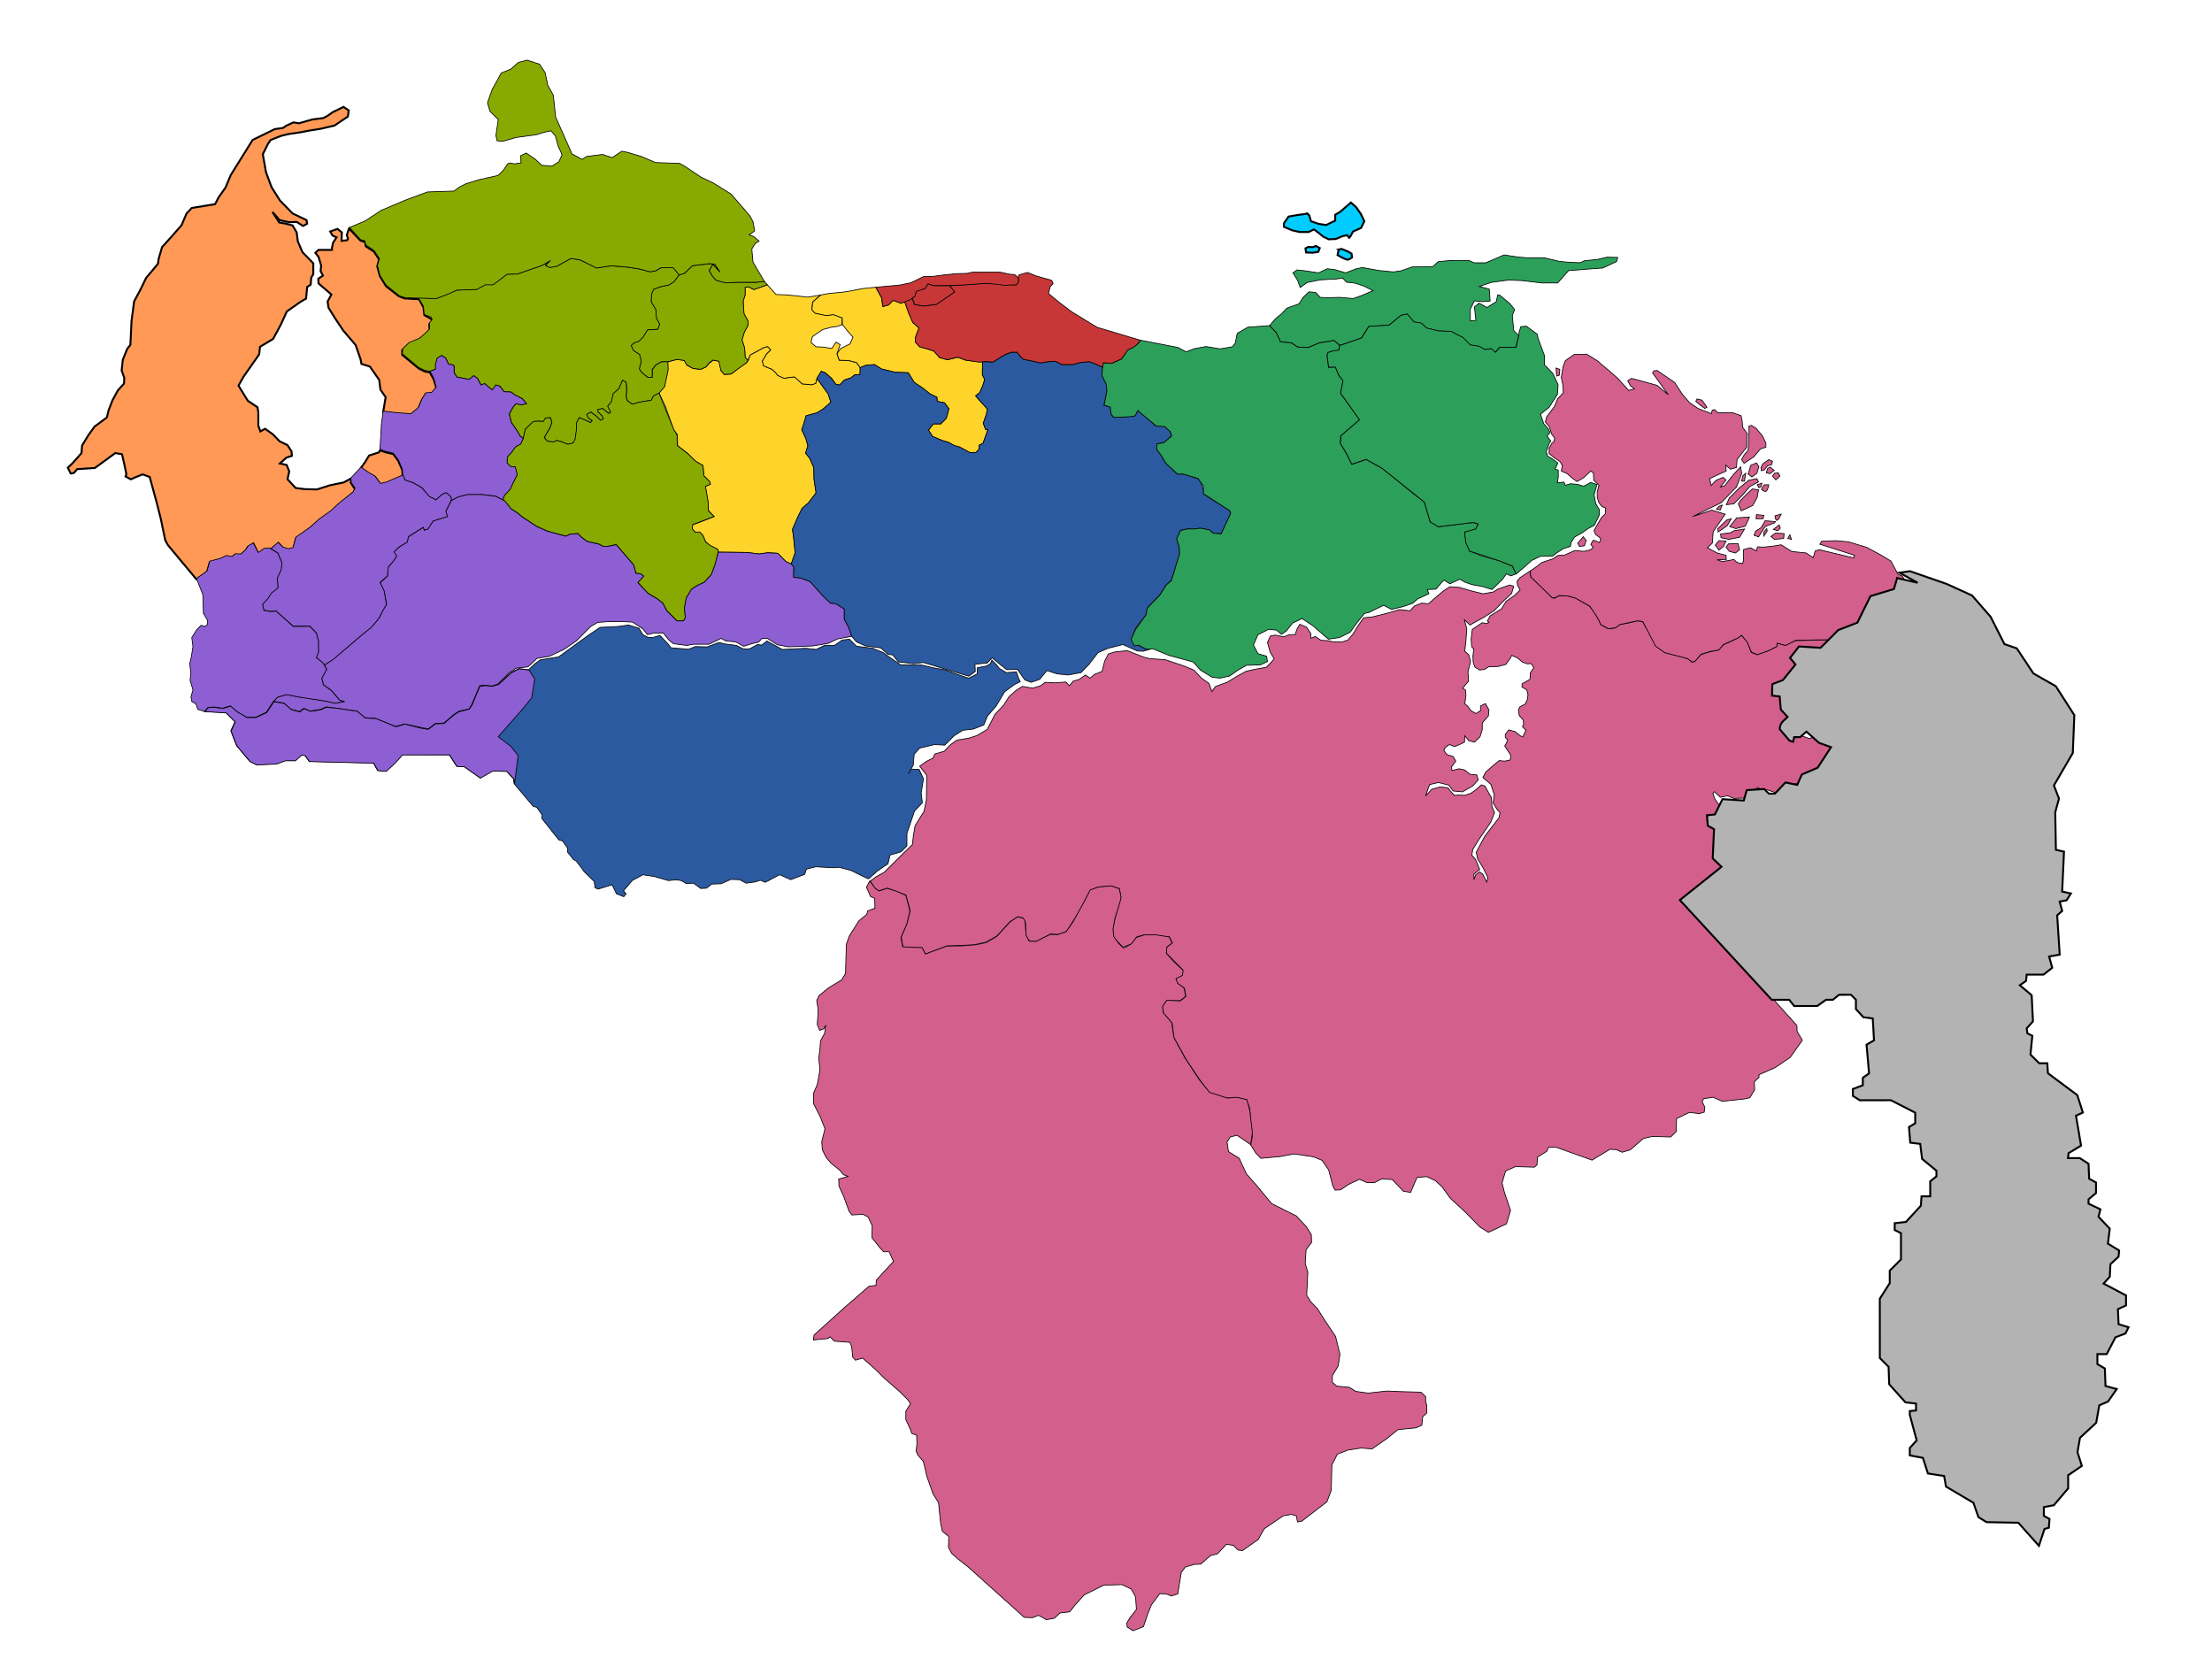 <svg width="800" height="600" xmlns="http://www.w3.org/2000/svg" xmlns:xlink="http://www.w3.org/1999/xlink">
 <defs>
  <pattern patternTransform="matrix(0.323, 0, 0, 0.395, 2160.9, 1022.24)" id="pattern14252" xlink:href="#pattern13278"/>
  <pattern id="pattern10356" patternTransform="translate(1904.45, 522.23)" height="56.154" width="64.64" patternUnits="userSpaceOnUse">
   <path fill=" none" d="m0.5,55.654l63.64,-55.154l0,0" id="path10354"/>
  </pattern>
  <pattern id="pattern13278" patternTransform="translate(2160.9, 886.471)" height="224.284" width="280.052" patternUnits="userSpaceOnUse">
   <rect id="rect11332" width="347.5" height="9.503" x="-133.364" y="170.04" transform="matrix(0.785,-0.62,0.62,0.785,0,0) "/>
  </pattern>
  <pattern id="pattern21993" patternTransform="translate(1989.42, 611.434)" height="69.402" width="90.02" patternUnits="userSpaceOnUse">
   <rect id="rect21022" width="105" height="7.5" x="-36.864" y="50.89" transform="matrix(0.805,-0.593,0.593,0.805,0,0) "/>
  </pattern>
 </defs>
 <g>
  <title>background</title>
  <rect fill="none" id="canvas_background" height="602" width="802" y="-1" x="-1"/>
 </g>
 <g>
  <title>Layer 1</title>
  <rect fill="#2c5aa0" fill-rule="nonzero" stroke="#000000" stroke-width="0.7" stroke-miterlimit="4" stroke-dashoffset="0" y="-1248.555" x="-1014.808" height="302.642" width="251.73" id="rect3906"/>
  <g stroke="null" transform="rotate(-0.038 397.159,305.867) " id="svg_1">
   <g stroke="#000000" transform="matrix(0.383,0,0,0.384,292.544,437.198) " fill="#ffd42a" stroke-width="0.7" stroke-miterlimit="4" id="g2232">
    <path stroke="#000000" fill="#ffd42a" fill-rule="evenodd" stroke-width="0.7" stroke-miterlimit="4" id="path2309" d="m-85.103,-619.029l-0.885,-2.398l-7.429,-3.577l-3.852,-3.577l-2.751,-6.053l-3.026,-3.026l-3.852,0.275l-3.026,-3.302l0.275,-3.852l6.328,-2.201l14.032,-5.503l-5.228,-5.503l-0.55,-8.529l-1.926,-10.73l-0.55,-3.577l4.677,-2.201l-0.825,-2.751l-5.228,-5.228l-0.825,-9.63l-6.878,-3.852l-7.153,-7.153l-9.905,-7.704l-0.275,-10.455l-3.577,-4.677l-2.751,-7.979l-4.952,-13.757l-6.053,-12.931l5.052,-5.808l3.375,-15.5l-0.154,-7.762l8.785,-2.295l6.878,0.825l2.476,4.677l5.778,3.026l7.153,0.825l4.952,-2.201l3.302,-3.577l3.577,-2.751l5.778,0.825l1.651,9.079l3.302,3.577l6.328,-0.55l8.529,-6.603l5.778,-3.852l1.725,-2.155l1.873,-5.304l6.603,-3.577l6.053,-3.302l3.852,-1.101l3.026,3.302l-3.852,3.577l-4.127,6.878l1.101,4.402l7.979,3.302l3.577,3.302l1.926,2.476l6.053,2.751l4.402,-0.825l5.228,-0.55l7.429,6.603l9.079,0.825l3.577,-1.376l1.336,-4.268l10.51,14.504l2.476,7.704l-7.704,6.603l-5.503,3.302l-10.18,2.751l-2.201,7.429l-1.926,5.778l3.852,8.254l1.926,6.878l-2.201,6.878l3.852,4.677l3.852,8.804l0.275,11.005l1.926,12.931l-7.429,9.63l-5.778,4.952l-4.127,8.254l-4.952,11.556l1.101,8.254l1.376,13.757l-3.752,10.63l-5.031,-2.331l-7.594,-7.812l-9.219,-0.594l-8.875,1.25l-10.75,-1.5l-27.125,-0.25"/>
    <path stroke="#000000" fill="#ffd42a" fill-rule="evenodd" stroke-width="0.7" stroke-miterlimit="4" id="path8218" d="m-38.879,-870.542l-12.717,4.523l-4.952,-2.476l-3.302,0.275l0,7.153l-1.926,6.053l0.825,11.831l3.852,6.878l-0.275,4.402l-3.302,6.053l-2.201,7.153l2.476,7.704l0.55,9.079l2.751,2.476l1.926,-4.952l6.603,-3.577l6.053,-3.302l3.852,-1.101l3.026,3.302l-3.852,3.577l-4.127,6.878l1.101,4.402l7.979,3.302l3.577,3.302l1.926,2.476l6.053,2.751l4.402,-0.825l5.228,-0.55l7.429,6.603l9.079,0.825l3.577,-1.376l1.113,-4.539l4.248,-6.86l3.577,1.376l6.053,5.228l4.127,5.778l3.577,0.55l4.402,-4.677l6.053,-1.926l3.852,-3.026l4.952,-0.275l0.018,-6.468l-3.459,-4.655l-7.429,-1.926l-8.804,-0.275l-2.171,-6.213l3.003,-8.408l-3.852,-2.476l-4.127,6.053l-7.979,-1.376l-6.878,-0.275l-4.677,-4.127l1.376,-5.503l9.63,-6.603l8.254,-2.201l6.053,-0.825l4.067,-1.676l0.019,-6.432l-8.254,-3.026l-6.878,0.825l-10.455,-2.201l-3.026,-3.302l0.825,-7.153l7.517,-6.531l-5,0.882l-7.429,1.101l-12.106,-1.376l-9.079,-0.825l-8.529,-0.275l-8.193,-9.2l0,0z"/>
    <path stroke="#000000" fill="#ffd42a" fill-rule="evenodd" stroke-width="0.7" stroke-miterlimit="4" id="path14168" d="m63.457,-868.131l-12.429,1.286l-16.233,3.026l-16.508,1.651l-6.832,1.339l-7.475,6.639l-0.825,7.153l3.026,3.302l10.455,2.201l6.878,-0.825l8.254,3.026l0.228,6.35l5.55,6.857l4.402,4.952l-2.751,6.328l-8.804,4.402l-3.519,4.898l2.143,6.108l8.804,0.275l7.429,1.926l3.567,4.87l5.493,-2.324l7.979,-0.55l6.603,4.127l12.381,3.026l12.931,0.55l5.503,9.079l8.254,5.503l6.603,5.228l6.603,3.302l0.275,3.852l6.878,1.376l4.127,5.503l-1.101,4.402l-1.376,4.677l-5.228,5.228l-6.878,0l-4.677,5.778l3.852,6.053l9.079,3.852l5.778,1.651l5.503,3.026l5.503,1.651l9.079,4.952l6.053,0l3.026,-3.302l0,-3.577l3.577,-1.651l4.677,-12.931l-2.201,-0.275l-2.201,-5.778l3.026,-8.529l0.825,-4.952l-7.979,-8.804l-3.026,-3.577l3.852,-3.026l3.026,-6.878l1.651,-5.503l-2.201,-4.402l0.109,-12.317l-3.041,0.049l-12.84,-1.526l-7.393,-2.724l-9.727,2.335l-7.393,-1.945l-5.447,-6.226l-5.836,-1.945l-7.393,-1.945l-4.28,-4.669l0.389,-5.058l3.113,-8.171l-5.836,-5.058l-3.891,-8.949l-3.714,-10.539l-3.679,1.201l-7.393,-2.724l-4.28,4.28l-5.447,1.556l-1.167,-8.171l-5.483,-9.973l0,0z"/>
   </g>
   <path stroke="#000000" fill="#00ccff" fill-rule="evenodd" stroke-width="0.7" stroke-miterlimit="4" d="m473.659,77.95l0.632,2.11l2.74,0.95l2.74,0.422l2.424,-1.161l0.843,-0.422l0,-2.11l1.791,-1.055l3.899,-3.377l1.897,1.688l1.686,2.427l1.265,2.638l-1.159,2.427l-2.845,1.266c0,0 -0.527,0.739 -0.738,1.266c-0.211,0.528 -0.738,1.055 -0.738,1.055l-0.738,-0.95l-1.581,0.317l-2.529,1.055l-2.529,0.106l-2.002,-0.95l-1.791,-1.477l-1.581,-1.161l-1.897,0.95l-3.267,0l-2.74,-0.633l-2.951,-1.266l0,-1.266l1.686,-2.427l3.056,-0.528l3.056,-0.422l0.632,-0.211l0.738,0.739zm1.159,11.501l-1.475,-0.106l-1.054,0.528l0.211,1.477l2.424,0.106l2.002,-0.317l0.527,-1.372l-1.37,-0.739l-1.265,0.422zm9.484,0.844l-0.422,2.005l1.686,0.95c0,0 1.581,0.739 2.002,0.739c0.421,0 1.581,-0.844 1.581,-0.844l-0.211,-1.372l-1.265,-0.739l-2.318,-0.95l-1.054,0.211z" id="path2177"/>
   <path stroke="#000000" fill="#808080" fill-rule="evenodd" stroke-width="1px" id="path2267" d="m538.755,313.464l0.105,1.583l1.054,0.528l0.738,-1.161l-0.527,-1.477l-1.37,0.528l0,0z"/>
   <path stroke="#000000" fill="#808080" fill-rule="evenodd" stroke-width="1px" id="path2277" d="m315.565,176.397l1.475,-2.954l-0.105,-3.271l2.213,2.005l1.791,1.266l0.632,3.588l-1.897,3.799l-2.634,2.005l-1.265,-0.844l-0.948,-2.638l0.738,-2.954z"/>
   <g stroke="#000000" transform="matrix(0.383,0,0,0.384,292.544,437.198) " fill="#2c5aa0" stroke-width="0.7" stroke-miterlimit="4" id="g2221">
    <path stroke="#000000" fill="#2c5aa0" fill-rule="evenodd" stroke-width="0.7" stroke-miterlimit="4" id="path8255" d="m277.884,-792.79l-1.556,-0.389l-5.058,-2.335l-5.837,-2.335l-8.56,0.778l-7.393,1.945l-10.117,0l-6.226,-3.113l-7.004,0.389l-7.393,1.167l-6.226,-1.556l-9.727,-1.945l-2.724,-2.724l-3.113,-3.891l-5.447,0l-6.226,2.335l-11.284,7.004l-9.618,-0.496l-0.271,12.274l2.201,4.402l-1.651,5.503l-3.026,6.878l-3.852,3.026l3.026,3.577l7.979,8.804l-0.825,4.952l-3.026,8.529l2.201,5.778l2.201,0.275l-4.677,12.931l-3.577,1.651l0,3.577l-3.026,3.302l-6.053,0l-9.079,-4.952l-5.503,-1.651l-5.503,-3.026l-5.778,-1.651l-9.079,-3.852l-3.852,-6.053l4.677,-5.778l6.878,0l5.228,-5.228l1.376,-4.677l1.101,-4.402l-4.127,-5.503l-6.878,-1.376l-0.275,-3.852l-6.603,-3.302l-6.603,-5.228l-8.254,-5.503l-5.503,-9.079l-12.931,-0.55l-12.381,-3.026l-6.603,-4.127l-7.979,0.55l-5.591,2.359l-0.187,6.446l-4.952,0.275l-3.852,3.026l-6.053,1.926l-4.402,4.677l-3.577,-0.55l-4.127,-5.778l-6.053,-5.228l-3.577,-1.376l-4.009,6.532l10.612,14.929l2.476,7.704l-7.704,6.603l-5.503,3.302l-10.18,2.751l-2.201,7.429l-1.926,5.778l3.852,8.254l1.926,6.878l-2.201,6.878l3.852,4.677l3.852,8.804l0.275,11.005l1.926,12.931l-7.429,9.63l-5.778,4.952l-4.127,8.254l-4.952,11.556l1.101,8.254l1.376,13.757l-3.708,10.638l2.333,2.843l-0.275,9.63l6.878,0.825l8.804,3.302l12.106,13.481l7.153,6.878l5.228,0.55l7.704,4.952l0,9.63l4.402,7.979l2.486,7.702l4.667,5.505l8.529,3.852l14.582,1.926l6.603,6.053l4.677,0.55l5.228,6.603l14.582,1.651l9.079,-1.101l42.921,12.931l6.053,-4.402l-0.275,-6.878l11.556,-1.101l4.677,-4.952l5.109,4.344l8.647,6.937l6.053,-0.275l3.97,-0.175l7.094,10.091l5.994,2.19l7.979,-2.751l6.878,-8.254l9.354,3.026l10.455,1.101l12.381,-2.201l7.704,-7.979l8.254,-10.73l9.354,-4.127l14.307,-3.577l13.482,6.053l5.503,0.275l6.603,-1.926l0.19,-0.142l-3.535,0.354l-7.778,-3.889l-3.712,0.177l-2.652,-6.541l3.712,-9.546l10.253,-13.081l0.884,-6.01l11.844,-12.551l6.541,-9.723l4.596,-4.243l7.737,-24.579l-0.5,-6.812l-2.25,-7.25l3.438,-8l6.188,-1.438l7.125,0.25l5.062,-0.875l8.875,1.625l3.688,3l7.625,0.5l8.875,-19.062l-1,-2.75l-24.688,-15.438l0.219,-3.156l-2.312,-7.062l-2.812,-4.281l-13.906,-4.375l-5.875,-0.125l-11.125,-10.375l-4.125,-7.375l-4,-5.375l0.25,-5.125l6.75,-1.375l6.75,-6.25l-1.25,-4.25l-5.125,-4.75l-8.375,-0.5l-16.875,-14.5l-2.875,5.25l-20.125,1.25l-2.25,-2.875l-0.75,-6.75l-6,-1.75l2.75,-13.75l-0.375,-6.125l-4.375,-8.125l0.872,-7.959z"/>
    <path stroke="#000000" fill="#2c5aa0" fill-rule="evenodd" stroke-width="0.7" stroke-miterlimit="4" id="path2265" d="m55.98,-311.077l-6.603,-3.026l-9.354,-4.677l-11.28,-3.026l-8.254,0.275l-14.032,-0.825l-8.804,2.201l-1.651,4.952l-13.206,4.952l-10.455,-4.677l-13.481,7.153l-4.677,-1.926l-5.228,1.651l-8.254,1.101l-6.053,-3.302l-8.254,-0.275l-9.354,4.127l-8.804,0.275l-4.952,3.852l-5.503,0.275l-6.603,-4.952l-7.153,0.275c0,0 0,0 -3.577,-2.201c-3.577,-2.201 -12.931,-0.55 -12.931,-0.55l-13.481,-3.852l-10.73,-1.651l-9.905,5.228l-8.529,9.905l2.476,2.751l-2.201,2.751l-6.878,-2.751l-4.127,-8.529l-13.206,4.127l-3.026,-1.376l-0.55,-5.778l-9.63,-9.354l-3.577,-4.952l-3.852,-4.952l-2.751,-1.651l-5.503,-6.878l0,-3.852l-4.677,-6.603l-3.577,-1.101l-15.958,-20.085l0.275,-3.302l-4.952,-7.153l-3.577,-1.101l-17.884,-21.185l-0.55,-4.677l-6.603,-7.153l-13.481,-0.275l-11.556,6.603l-15.132,-10.73l-6.979,-0.309l-7.004,-10.895l-7.004,0l-20.233,0l-17.12,0l-7.004,7.782l-8.56,7.782l-7.782,-0.778l-3.891,-7.004l-60.699,-1.556l-3.891,-5.447l-3.113,-0.778l-6.226,5.447l-9.338,0l-8.56,3.113l-18.677,0.778l-6.226,-3.113l-12.451,-14.786l-1.556,-3.891l-3.891,-10.116l3.891,-8.56l-8.56,-8.56l-20.136,-1.148l3.167,-3.813l6.053,-0.275l7.704,1.101l7.429,-2.201l6.053,5.228l9.354,5.503l8.529,0l10.18,-4.677c0,0 5.053,-7.543 6.72,-10.212c2.389,0.327 9.788,1.683 9.788,1.683l6.603,5.778l7.979,2.201l4.127,-3.026l6.053,2.476l9.63,-1.376l5.228,-2.476l9.354,0.825l20.085,3.026l7.429,6.328l10.18,0.55l18.709,7.704l8.529,-2.476l15.407,3.852l6.603,1.101l6.878,-5.228l7.979,-0.275l9.354,-7.979l4.677,-3.026l9.905,-2.476l2.751,-4.127l7.153,-17.333l5.503,-0.825l6.053,0.825l6.328,-1.926l11.831,-10.73l7.429,-3.852l9.354,1.101l6.053,-5.778l4.952,-3.577l17.333,-2.751l13.206,-9.63l15.683,-11.28l10.18,-6.878l17.058,-0.825l9.905,-1.376l9.905,3.026l3.577,6.053l5.228,2.751l3.852,0l7.153,-1.926l6.878,7.153l3.577,4.402l16.508,1.376l6.328,-2.476l11.28,0.275l11.005,-4.127l5.778,1.376l10.73,1.376l6.603,3.302l5.778,0l7.704,-4.127l3.852,0.55l4.952,-3.852l14.582,7.979l22.011,-1.101l9.905,1.101l7.979,-3.852l9.354,0l7.153,-4.952l6.878,-0.825l6.603,6.603l6.328,0.825l9.079,1.101l9.905,4.127l6.053,4.402l10.455,7.153l18.984,0l12.931,3.026l9.63,1.651l11.556,4.127l11.005,3.852l8.254,-4.127l0,-5.778l8.804,-1.651l3.577,-2.201l1.376,-3.302l4.677,4.677l2.201,3.026l6.878,4.127l9.354,-0.825l2.201,6.328l1.497,2.947l-5.624,2.83l-9.079,6.603l-8.254,13.757l-7.979,9.079l-3.577,8.529l-9.905,3.852l-9.905,1.101l-8.254,5.228l-8.804,8.804l-9.63,-0.55l-14.032,3.302l-5.228,5.778l-0.825,10.18l-4.677,8.254l2.476,-4.402l7.704,0.275l4.127,8.804l-2.201,13.481l1.101,9.079l-7.429,7.979l-7.153,20.91l0,11.831l-5.503,5.503l-10.455,3.026l-1.926,8.254l-10.18,6.878l-7.594,6.835l-0.935,0.319z"/>
   </g>
   <g stroke="#000000" transform="matrix(0.383,0,0,0.384,292.544,437.198) " fill="#2ca05a" stroke-width="0.7" stroke-miterlimit="4" id="g2211">
    <path stroke="#000000" fill="#2ca05a" fill-rule="evenodd" stroke-width="0.7" stroke-miterlimit="4" id="path12182" d="m435.447,-831.758l5.443,-6.473l5.778,-4.677l4.952,-5.228l11.556,-4.127l3.852,-6.053l5.503,-5.228l6.328,0.55l4.402,4.677l6.878,0.275l11.28,-0.275l12.931,1.101l8.529,-3.026l10.18,-4.402l-2.751,-1.376l-6.053,-3.026l-8.529,-2.751l-7.704,-0.825l-3.577,-3.852l-6.053,0.825l-15.132,0.825l-12.381,2.476l-6.603,4.677l-2.476,-6.878l-4.402,-6.878l3.852,-2.751l7.704,0.825l12.656,1.926l8.254,-3.852l7.153,0.825l10.18,3.026l10.18,-3.852l5.778,-1.101l15.407,2.751l13.757,1.376l7.429,-1.101l10.18,-3.577l19.534,-0.275l5.228,-4.677l11.28,-1.101l17.608,0l4.952,2.201l11.005,0l9.079,-3.852l8.254,-3.577l12.381,1.926l9.354,0.825l16.233,0l13.757,3.302l7.979,0.825l12.106,0.55l4.127,-1.926l11.831,-1.101l9.354,-2.201l10.18,0.275l-1.101,3.852l-12.931,6.053l-11.556,0.825l-20.91,1.651l-10.18,11.556l-15.132,0l-18.434,-2.201l-12.656,-0.55l-16.508,2.201l-11.28,3.852l9.354,2.476l0.825,11.28l-7.704,0.55l-7.153,-0.825l-3.852,7.704l0,11.28l5.228,-0.55l-1.376,-12.656l4.402,-3.577l7.429,4.127l8.804,-5.503l1.376,-6.328l1.926,0.275l9.354,7.704l4.677,5.778l-2.201,5.778l1.376,14.032l4.676,4.941l-2.783,10.994l-15.564,0l-3.891,4.669l-3.891,-3.502l-6.226,0.778l-5.447,-3.113l-8.171,-1.167l-7.004,-7.004l-11.284,-5.836l-11.673,-0.389l-11.284,-2.724l-5.058,-4.669l-7.004,-1.167l-6.226,-7.393l-5.837,1.167l-11.284,9.338l-6.615,0.389l-12.451,0.778l-7.004,10.895l-12.451,4.28l-7.643,2.599l-5.788,-4.601l-13.877,2.21l-10.341,4.375l-9.944,-0.442l-5.789,-3.933l-10.562,-1.149l-3.933,-8.441l-6.155,-6.691z"/>
    <path stroke="#000000" fill="#2ca05a" fill-rule="evenodd" stroke-width="0.7" stroke-miterlimit="4" id="path2235" d="m501.573,-813.17l-0.737,4.817l-4.669,0.389l-5.447,1.556l-1.167,2.724l0.778,6.226l0.778,5.058l6.226,-0.389l3.502,8.171l3.891,4.669l-2.334,12.062l17.898,24.902l-17.898,15.175l-0.389,7.004l5.447,8.949l5.447,10.895l13.618,-4.669l15.175,8.56l13.229,10.506l15.564,12.84l10.895,8.171l5.447,18.677l7.782,4.669l21.4,-2.724l11.673,-1.167l4.669,1.556l-2.724,4.669l-6.615,1.945l-3.502,0.778l1.167,9.727l3.502,8.171l10.895,4.28l17.509,5.058l12.062,5.058l3.502,7.004l-5.058,1.945l-4.28,-1.945l-3.891,5.447l-9.727,9.338l-8.56,-2.724l-10.506,-1.945l-6.615,-2.335l-4.669,-2.724l-9.338,4.28l-5.836,-3.502l-7.393,8.56l-8.171,0.389l1.556,3.891l-10.895,5.058l-4.28,3.891l-8.949,3.113l-11.284,2.724l-7.393,-3.891l-13.618,6.615l-4.669,1.167l-7.393,9.338l-5.836,8.171l-10.117,5.058l-10.506,1.556l-14.397,-12.451l-10.506,-7.004l-8.949,4.28l-5.836,7.393l-4.669,3.113l-4.669,-3.891l-7.393,-0.778l-10.117,5.058l-4.28,9.727l4.28,8.171l8.171,2.335l0.778,5.058l-6.615,3.113l-13.229,0.389l-8.171,4.669l-7.782,5.447l-8.949,1.945l-7.393,-0.778l-10.895,-6.615l-7.004,-7.782l-22.957,-6.226l-15.175,-6.226l-6.226,0.389l-7.393,-3.891l-3.891,0.778l-3.113,-6.226l4.28,-9.338l10.117,-14.007l0.778,-5.836l12.062,-12.451l6.226,-9.727l4.669,-3.891l7.782,-25.291l-0.389,-6.615l-2.335,-7.393l3.502,-7.782l6.226,-1.556l7.004,0l5.447,-0.778l8.56,1.556l3.502,3.113l7.782,0.778l8.949,-19.455l-0.778,-2.335l-21.011,-13.618l-3.891,-2.335l0,-7.393l-5.058,-7.004l-14.007,-4.28l-5.447,0l-10.895,-10.116l-4.669,-7.782l-3.891,-5.058l0,-5.447l6.615,-1.167l7.393,-6.226l-1.167,-3.891l-5.447,-5.058l-7.782,-0.389l-15.953,-13.229l-1.556,-1.556l-2.724,5.058l-4.28,0.778l-15.564,0.778l-2.724,-3.113l-0.778,-6.615l-5.836,-1.945l2.724,-13.229l-0.778,-6.615l-3.891,-7.782l0.389,-7.004l0.778,-5.058l8.171,0.389l9.338,-4.28l5.447,-8.171l5.447,-2.724l5.447,-4.28l1.042,-2.38l35.554,6.858l7.704,4.127l8.254,-3.026l10.73,-1.926l13.206,2.201l11.556,-1.926l2.751,-3.302l1.926,-9.354l9.905,-5.778l20.462,-1.479l6.478,6.647l3.891,8.56l10.506,1.167l5.836,3.891l10.117,0.389l10.117,-4.28l14.007,-2.335l5.406,4.521z"/>
    <path stroke="#000000" fill="#2ca05a" fill-rule="evenodd" stroke-width="0.7" stroke-miterlimit="4" id="path2261" d="m667.874,-597.765l0.275,0l1.651,-1.376l5.503,-4.677l7.429,-6.603l7.979,-3.852l11.831,-0.275l3.026,-2.476l6.878,-4.402l6.878,-2.201l0.55,-3.577l3.302,-5.228l7.428,-4.127l5.778,-4.127l5.503,-2.751l4.677,-9.63l0,-5.228l-3.302,-5.503l-1.574,-8.373l2.724,-9.727l-5.836,-1.945l-6.615,3.502l-5.447,-1.556l-7.004,-0.778l-5.058,1.556l-1.167,-3.113l-6.226,0.778l0.778,-5.058l0,-7.004l-3.113,-0.778l1.167,-2.335l1.556,-3.502l-5.058,-3.891l-4.669,-2.724l-1.167,-4.28c0,0 2.334,-5.836 2.724,-7.393c0.389,-1.556 1.556,-2.335 1.556,-2.335l-3.502,-4.669l2.724,-3.502l-1.946,-3.891l-3.891,-4.28l-3.113,-8.949l2.724,-2.335l5.447,-4.28l7.782,-12.062l0.745,-9.002l-4.986,-10.783l-5.778,-6.053l-2.201,-1.926l0,-9.079l-6.053,-16.233l-0.55,-3.577l-10.455,-7.704l-5.228,0.55l-1.651,5.503l-0.344,3.195l-2.41,10.753l-15.564,0l-3.891,4.669l-3.891,-3.502l-6.226,0.778l-5.447,-3.113l-8.171,-1.167l-7.004,-7.004l-11.284,-5.836l-11.673,-0.389l-11.284,-2.724l-5.058,-4.669l-7.004,-1.167l-6.226,-7.393l-5.837,1.167l-11.284,9.338l-6.615,0.389l-12.451,0.778l-7.004,10.895l-12.451,4.28l-8.205,2.786l-0.693,4.379l-4.875,0.5l-5.375,1.625l-1,2.625l1.5,11.25l6.25,-0.125l3.5,8l3.75,4.875l-2.25,11.75l17.875,25.125l-17.375,14.875l-0.75,7.25l5.375,8.875l5.375,10.75l13.562,-4.563l15.188,8.562l39.75,31.75l5.625,18.75l7.5,4.5l33.25,-4l4.5,1.5l-2.375,4.625l-10.5,3l1.125,9.875l3.75,8l28.625,9.375l11.75,4.75l3.237,7.315z"/>
   </g>
   <g stroke="#000000" transform="matrix(0.383,0,0,0.384,292.544,437.198) " fill="#d35f8d" stroke-width="0.7" stroke-miterlimit="4" id="g2216">
    <path stroke="#000000" fill="#d35f8d" fill-rule="evenodd" stroke-width="0.7" stroke-miterlimit="4" id="path15225" d="m57.919,-309.268l1.531,-0.546l3.684,-2.914l7.979,-4.402l18.434,-18.159l8.254,-7.979l0.825,-7.979l1.651,-9.63l8.529,-13.757l2.201,-10.455l0.275,-23.386l-6.603,-8.529l6.053,-4.402l6.603,-3.302l1.651,-3.852l8.804,-2.476l5.503,-5.778l6.328,-4.677l11.556,-1.926l7.704,-2.476l9.63,-5.778l7.429,-14.307l7.704,-7.979l5.503,-8.529l6.878,-6.053l5.778,-3.577l9.63,1.651l7.429,-2.201l4.402,-3.302l9.63,0.55l9.905,-0.825l3.302,3.577l3.577,-4.402l5.778,-1.651l5.778,-4.127l4.402,3.026l4.127,-3.577l7.153,-2.751l2.476,-9.63l3.577,-6.878l6.328,-1.926l11.556,-1.101l7.704,3.026l7.704,3.026l5.228,1.376l15.132,1.101l17.333,5.778l9.905,4.127l6.878,7.429l7.154,4.952l2.751,7.704l3.302,-4.677l11.28,-4.127l9.079,-5.503l8.529,-4.677l8.529,-1.926l10.73,-1.926l4.402,-4.402l3.026,-3.577l-3.852,-6.328l-2.476,-9.079l2.751,-6.053l4.402,-0.825l8.529,1.651l4.402,-1.926l6.053,-0.275l1.926,-5.503l2.476,-4.127l6.328,2.751l4.127,6.053l0,4.402l4.127,-1.651l5.503,3.577l6.328,0.275l4.952,1.101l8.254,0.275l5.778,-1.926l4.952,-5.778l4.127,-6.878l5.778,-8.254l8.254,-0.825l13.481,-3.302l12.106,-3.577l9.905,1.101l4.127,-4.402l6.878,-2.751l6.603,0.55l5.503,-4.952l8.529,-7.153l6.053,-3.852l8.804,0.55l12.381,3.577l10.18,2.476l9.63,-1.651l4.402,-2.751l11.005,-3.852l3.852,1.101l-1.926,6.878l-7.429,6.878l-9.079,9.354l-9.905,6.328l-6.603,3.577l-6.328,3.577l-5.228,-4.952l2.201,8.529l-0.825,11.556l-1.101,9.63l3.852,3.302l1.651,6.328l-2.476,9.63l0.55,8.804l-5.503,6.603l2.751,1.926l0.275,5.503l-1.101,7.153l3.026,2.751l2.751,3.852l4.677,2.751l4.402,-2.751l0,-4.402l4.677,-2.201l3.302,6.053l-0.55,5.503l-5.778,6.603l0,6.328l-2.201,6.878l-5.228,4.952l-5.228,-1.376l-3.852,-4.677l-0.275,6.053l-4.677,2.201l-4.677,1.926l-4.952,-1.926l-3.852,2.751l-1.376,2.751l2.751,3.852l6.053,1.926l2.476,4.402l-4.127,5.503l0.55,3.302l6.878,-1.651l4.952,1.101l5.228,4.127l6.328,0.55l1.376,4.677l-5.228,5.778l-9.63,5.503l-8.804,-0.825l-4.127,-5.503l-9.63,-2.476l-8.529,1.926l-1.926,5.503l-1.926,5.228l6.053,-6.328l7.704,-2.201l7.428,0.825l3.026,3.852l3.026,3.302l4.952,-0.275l4.677,0.275l6.053,-1.926l4.952,-3.577l4.952,-4.402l3.302,1.101l3.577,6.603l2.476,4.127l0.55,8.804l2.476,5.503l-3.577,9.079l-10.455,15.132l-6.603,10.455l-0.825,5.503l3.577,4.127l3.852,9.354l-1.651,1.101l-3.852,3.302l0,5.228l1.651,-4.677l3.577,-2.751l3.026,1.926l3.852,7.704l1.101,-4.127l-4.402,-9.079l-5.228,-8.529l-1.376,-6.328l8.254,-15.407l13.206,-17.058l1.101,-4.952l-2.476,-2.476l-4.127,-6.603l1.101,-7.704l-1.651,-4.952l-1.376,-4.677l-7.704,-6.603l2.751,-5.228l8.254,-7.153l4.402,-3.577l4.952,0.55l5.503,-1.101l0.55,-4.402l-5.778,-8.804l1.651,-2.751l1.101,-3.026l-2.201,-2.201l0,-3.026l3.302,-4.127l6.053,1.651l4.952,4.127l2.476,0.55l1.101,-2.751l1.651,-3.302l-3.302,-3.302l1.101,-2.476l-0.275,-3.577l-3.852,-4.402l-0.825,-4.952l1.376,-3.302l4.952,-2.476l2.201,-4.402l0.55,-4.677l-1.101,-4.402l-4.677,-2.751l0.275,-3.026l7.428,-4.127l0.275,-6.053l3.301,-4.952l-2.476,-3.852l-3.577,0.275l-4.677,-1.651l-4.952,-4.127l-5.228,-2.201l-1.101,2.476l-4.402,6.053l-7.428,1.926l-8.804,0.275l-3.852,2.476l-4.677,0.55l-4.402,-2.751l-1.651,-4.402l-0.275,-5.778l0.825,-6.878l-1.926,-1.926l-0.55,-7.429l1.101,-9.079l9.354,-6.328l4.127,0.825l2.201,-1.101l-1.376,-1.376l2.476,-4.677l11.005,-6.878l4.127,-6.878l8.254,-5.778l4.952,-4.952l-2.476,-4.677l-0.275,-3.577l2.751,-3.302l9.566,-6.304l0.614,5.753l7.704,6.878l12.656,12.656l1.926,0.55l4.127,-2.476l8.804,0.275l6.603,1.651l6.878,3.852l7.154,4.402l4.677,6.328l3.852,6.603l1.651,4.127l6.878,3.852l6.328,-0.55l4.402,-3.302l7.704,-1.376l9.354,-2.201l4.677,0.55l6.328,10.73l6.328,12.381l8.254,6.053l12.931,3.302l9.354,2.751l3.301,3.026l2.751,-0.275l5.778,-6.603l8.804,-2.751l7.979,-1.651l4.677,-4.952l5.503,-2.476l8.529,-4.127l3.026,-2.201l5.503,5.778l3.577,10.18l5.228,2.201l11.005,-3.577l7.979,-4.127l0.275,-3.026l7.429,1.926l5.778,-2.476l4.402,-1.926l42.025,-0.864l-3.728,6.267l-9.372,3.131l-10.695,-1.679l-7.425,0.707l-5.303,7.071l0.707,9.546l-2.121,8.839l-8.132,6.01l-8.839,2.121l-1.768,4.596l2.828,7.778l5.657,2.828l8.839,9.899l2.121,4.596l-3.535,6.718l-3.889,3.536l7.071,8.132l8.839,3.182l7.778,-5.303l10.607,2.121l15.556,10.96l-8.485,12.374l-7.425,7.071l-7.071,1.768l-13.082,13.435l-14.142,0l-7.778,11.314l-16.264,-5.657l-3.535,1.414l-4.95,-3.536l-5.657,2.828l1.414,5.657l-8.132,1.414l-10.607,0.354l-6.01,-2.475l-6.718,1.414l-5.657,-5.303l-1.414,1.414l1.768,5.303l5.303,7.425l2.121,7.778l-1.768,7.071l5.303,9.899l0.707,7.778l-1.414,7.425l1.061,10.253l3.535,8.132l-6.364,10.607l-9.546,4.596l-4.596,3.536l-2.828,8.132l-7.778,2.475l-4.596,5.657l-2.475,0.707l100.763,112.076l0.194,5.598l4.952,8.254l-11.556,16.233l-14.307,9.63l-15.132,6.603l0,2.476l-4.402,4.127l0.275,7.704l-4.677,7.429l-5.228,1.101l-20.635,2.201l-8.804,-3.852l-8.804,1.376l-1.376,2.751l2.476,5.228l-0.55,4.677l-4.677,1.376l-9.354,-1.101l-12.106,5.778l-0.275,12.106l-5.228,5.228l-17.333,-0.55l-8.529,1.926l-12.381,10.73l-7.704,2.201l-5.503,-2.476l-6.053,-0.275l-16.783,10.18l-33.841,-12.106l-7.153,0l-1.926,3.852l-8.804,5.503l-0.275,7.154l-2.476,2.201l-17.884,-0.55l-9.354,4.127l-3.302,11.28l2.201,8.804l5.778,17.058l-3.852,12.656l-17.058,7.979l-7.979,-4.952l-13.481,-13.757l-14.582,-13.482l-7.704,-10.73l-6.328,-5.778l-8.254,-3.852l-9.079,0.825l-6.053,14.032l-6.878,-1.101l-10.455,-11.005l-10.18,-0.55l-6.328,3.302l-7.704,0l-6.603,-3.026l-10.18,4.677l-7.704,5.228l-5.228,0.275l-2.201,-3.852l-3.852,-15.132l-6.328,-9.079l-7.979,-3.302l-18.709,-2.751l-12.656,2.476l-18.434,1.651l-4.952,-5.228l-4.596,-7.506l1.603,-7.471l-1.5,-13.75l-1,-13l-3,-8.25l-9,-2l-9.5,0.5l-16.5,-5l-8,-10.75l-13.5,-19.75l-12,-21.5l-1.75,-13.75l-8,-9l-1.25,-6.75l4,-5.75l13.25,0.5l5,-4l-1.25,-7.75l-7,-4.75l-1.25,-4.5l6,-3.25l0.5,-5l-15.25,-15.5l0.25,-5.75l5.25,-4l-2.75,-5.75l-4.5,-0.25l-9.25,-1.5l-9.25,-0.25l-7.75,2l-4.5,6.5l-8.5,3.25l-8.75,-8.75l-1,-8.25l2.25,-10.25l5.5,-20l-1.5,-8l-8.5,-2.5l-12,1.25l-6.75,2.75l-11,20.75l-11.75,18.25l-7.5,2.75l-7.25,-0.5l-14,7.25l-6,-0.75l-3.25,-4l-0.5,-13.25l-2.5,-4.25l-4.75,-1.25l-7.5,4.75l-12.5,13.5l-10.5,5.75l-11.25,2.5l-25.5,1l-20.25,7.75l-3,-6l-18,-0.75l-1.75,-9.25l5.75,-14l2.75,-11.25l-4,-14.5l-17.5,-6.5l-8.25,2.5l-4,-2.75l-3.969,-6.812z"/>
    <path stroke="#000000" fill="#d35f8d" fill-rule="evenodd" stroke-width="0.7" stroke-miterlimit="4" id="path2269" d="m731.43,-632.707l-5.228,6.053l1.651,3.026l4.677,-0.55l1.651,-4.952l-2.751,-3.577zm-25.587,-159.026l0.55,7.704l2.476,-0.825l0.55,-5.503l-3.577,-1.376zm162.689,165.866l8.949,-0.389l1.556,5.836l-3.891,3.113l-5.836,-1.556l-3.113,-3.891l2.335,-3.113zm57.975,-8.56l-1.946,3.502l3.502,0.778l-1.556,-4.28zm-21.4,-3.502l-3.113,4.669l0,-3.891l2.724,-3.113l0.389,2.335zm11.284,-5.836l-5.447,4.28l4.28,1.167l2.335,-2.335l-1.167,-3.113zm-3.502,7.782l-4.28,3.113l3.502,2.724l8.56,-0.778l0.389,-4.669l-8.171,-0.389zm-45.913,-12.451l-8.56,8.171l0.389,3.113l8.56,-5.836l3.891,-6.615l-4.28,1.167zm3.502,12.062l-9.338,1.167l0.389,3.502l7.393,1.556l10.117,-1.945l4.669,-7.782l-9.727,1.556l-3.502,1.945zm-6.615,12.84l2.335,-5.058l-6.615,-0.389l-3.502,4.28l3.502,4.669l4.28,-3.502zm23.735,-96.107l0.389,-11.673l0,-5.447l2.335,-0.778l4.669,3.113l5.836,7.004l3.113,6.615l0,3.891l-5.058,1.556l-6.226,7.393l-9.338,6.226l-2.334,-3.502l2.334,-4.28l3.891,-4.669l0.389,-5.447zm-2.724,27.237l-1.167,7.393l-2.724,0l1.167,-5.058l2.724,-2.335zm2.335,0.778l2.335,-8.171l5.447,-2.335l2.335,3.502l-1.946,6.226l-4.669,3.502l-3.502,-2.724zm14.007,-9.727l5.447,-3.891l3.502,1.556l-0.778,3.113l-3.891,1.167l-3.113,3.891l-2.724,0.778l-0.389,-3.113l1.945,-3.502zm10.506,6.226l-3.891,3.113l-3.502,-0.778l1.167,-3.891l2.335,-1.556l3.891,3.113zm0.389,2.724l-1.946,2.724l3.113,3.502l3.891,-3.502l-1.556,-3.113l-3.502,0.389zm-24.513,6.615l-8.949,7.393l-9.338,9.338l-2.724,6.226l7.004,-0.778l8.171,-8.171l7.004,-8.171l8.171,-4.28l-1.556,-3.113l-7.782,1.556zm-9.727,22.178l2.724,6.615l10.895,-5.058l4.28,-7.782l1.167,-7.004l-5.836,-0.778l-5.058,4.669l-5.836,5.836l-2.335,3.502zm-17.12,5.836l1.946,-4.669l-3.113,1.167l-2.335,2.724l3.502,0.778zm38.91,-22.178l0.389,-3.113l-4.28,1.556l1.556,2.724l2.335,-1.167zm7.004,-1.556c0,0 -1.167,6.226 -3.113,6.226c-1.946,0 -3.891,-1.945 -3.891,-1.945l2.724,-4.28l4.28,0zm-30.349,31.128l-6.615,8.171l5.836,1.945l8.949,-2.335l3.891,-8.56l-12.062,0.778zm18.677,-3.113l-0.389,3.891l6.615,0l0.778,-3.113l-7.004,-0.778zm8.171,5.836l-3.891,6.615l-5.058,3.113l-1.556,3.891l4.28,1.556l6.226,-9.727l8.949,-3.502l0.778,-1.167l-9.727,-0.778zm9.338,-4.669c0,0 0.389,4.669 1.946,4.28c1.556,-0.389 3.891,-5.836 3.891,-5.836l-5.837,1.556zm120.078,56.792l-4.005,-1.681l-6.603,-12.381l-9.079,-5.503l-13.757,-7.429l-17.333,-5.228l-12.106,-1.101l-13.206,0.55l-1.651,2.751l32.741,10.455l-0.825,2.476l-32.466,-7.704l-3.852,1.101l-1.926,6.328l-6.603,-4.402l-13.482,-1.376l-10.18,-6.328l-6.603,1.101l-9.905,1.101l-5.778,-0.275l-1.101,3.852l-5.503,-3.026l-6.603,1.651l0,9.905l-0.825,3.302l-3.852,-0.55l-2.201,-1.101l-2.201,-2.201l-3.852,0.825l-7.154,1.101l-4.952,-1.651l8.804,-0.275l-0.275,-3.852l-8.254,-2.201l-9.354,-4.952l4.677,-4.402l0.825,-10.73l7.154,-10.455l4.127,-6.053l-12.656,-3.852l-17.884,6.053l26.688,-12.931l14.582,-14.857l4.952,-12.931l-1.101,-6.053l-6.878,7.429l-8.254,10.455l-3.852,1.101l5.228,-6.603l-2.751,-2.476l-6.603,2.751l-4.677,4.952l-1.376,-6.603l15.683,-7.153l-0.55,-5.503l4.402,3.852l5.778,-1.651l0.55,-7.429l9.079,-11.556l0.55,-12.931l-4.402,-6.053l-0.275,-4.952l-1.101,-5.778l-7.704,-2.751l-14.307,0l-3.026,-3.026l-2.201,0.55l-0.825,3.302l-12.656,-4.952l-7.979,-5.503l-6.878,-7.979l-7.153,-11.005l-16.508,-11.28l-3.026,0.275l-1.376,1.926l14.857,20.635l-10.455,-8.804l-16.783,-4.677l-7.429,-1.926l-3.577,2.201l2.476,4.677l3.852,3.026l-5.503,1.376l-10.18,-11.28l-9.079,-7.979l-6.328,-5.228l-3.302,-3.026l-3.026,-1.926l-7.704,-4.677l-11.831,0.275l-8.254,5.778l-2.201,5.778l-1.651,9.905l1.36,6.888l0.566,7.694l-5.503,5.778l-2.751,6.878l-7.429,9.905l-1.376,4.952l3.577,4.127l2.476,7.429l2.751,3.577l-0.55,3.302l-1.926,1.376l-2.751,4.952l0,4.952l4.677,3.852l5.778,3.852l1.926,3.577l-0.825,5.228l5.503,2.476l4.952,4.402l4.402,3.026l6.053,-3.577l6.878,-6.328l2.476,1.926l0.275,6.603l4.952,4.952l-1.651,6.053l0,5.228l1.651,5.228l3.026,3.577l3.026,1.101l0,5.503l-3.577,3.577l-2.201,3.577l-3.302,5.778l-1.651,3.026l1.376,3.577l4.127,3.026l0.825,2.201l-1.376,2.476l-3.302,-1.651l-2.476,-0.55l-2.201,3.852l2.201,3.026l-2.751,2.201l-6.053,1.376l-8.529,-0.825l-9.905,4.402l-6.053,0.275l-4.402,3.026l-10.73,3.577l-5.778,4.402l-5.381,3.689l0.793,5.589l19.865,19.357l2.828,0.177l3.889,-2.121l8.662,0.53l6.541,1.768l13.789,7.778l4.596,6.718l3.889,6.364l1.768,4.243l7.425,3.889l6.541,-0.884l4.596,-3.182l16.44,-3.359l4.773,0.707l12.021,23.158l8.662,6.187l21.744,5.657l4.066,3.182l2.652,-0.707l6.01,-6.718l8.662,-2.652l7.955,-1.237l4.243,-5.127l13.789,-6.187l3.535,-2.652l5.303,6.718l3.889,9.192l5.48,2.475l10.607,-3.712l7.955,-4.066l0.354,-3.182l7.778,2.298l9.899,-4.95l41.543,-0.53l20.86,-17.324l12.551,0l1.061,-6.364l3.889,-12.905l7.071,-5.657l13.082,-3.536l3.889,-6.541l-1.591,-4.596l-1.978,-2.929zm-184.279,-159.124l-4.669,-6.615l-4.669,-1.167l-1.167,2.335l4.28,3.502l4.28,3.113l1.946,-1.167z"/>
    <path stroke="#000000" fill="#d35f8d" fill-rule="evenodd" stroke-width="0.7" stroke-miterlimit="4" d="m416.938,-60.407l1.667,-11.305l-2.476,-20.91l-2.751,-10.18l-9.905,-2.201l-8.254,0.825l-17.058,-5.503l-9.63,-11.831l-13.757,-20.91l-10.18,-18.709l-2.201,-14.307l-7.979,-9.354l-0.55,-5.778l3.852,-5.778l12.656,0.275l5.228,-3.852l-1.376,-7.979l-6.053,-4.402l-1.651,-4.402l6.053,-3.026l0.825,-4.677l-4.677,-4.402l-5.228,-4.952l-6.053,-6.878l0.55,-6.053l4.952,-3.577l-2.751,-5.778l-13.757,-2.201l-9.63,0.275l-7.704,2.476l-4.677,6.053l-7.153,3.852l-4.402,-3.852l-4.952,-6.878l-0.825,-7.153l1.926,-10.455l3.302,-10.18l2.476,-8.804l-1.651,-8.529l-7.704,-2.751l-12.106,1.101l-7.704,2.751l-4.952,9.63l-11.556,20.91l-6.328,8.804l-8.254,2.751l-6.603,-0.275l-6.878,3.302l-6.603,3.302l-6.603,-0.275l-2.751,-5.503l-1.101,-13.206l-1.651,-3.026l-5.503,-1.101l-7.153,4.952l-12.381,13.481l-9.905,5.778l-9.354,1.926l-12.931,1.101l-15.132,0.275l-6.603,2.476l-7.704,2.751l-5.778,2.201l-3.026,-6.053l-9.079,-0.275l-9.354,-0.55l-1.651,-8.529l5.778,-13.206l2.751,-12.106l-3.852,-14.582l-8.804,-3.852l-8.804,-2.751l-7.704,2.476l-3.577,-2.476l-2.751,-3.852l-2.532,-2.814l-2.97,5.565l3.852,8.804l3.852,1.651l0.275,6.053l0,3.302l-6.878,2.476l-0.825,3.302l-7.429,6.053l-9.079,14.307l-2.751,7.704l-0.275,7.704l-0.55,19.809l-3.577,6.053l-12.656,7.704l-8.804,7.153l-2.201,4.677l1.376,8.529l-0.825,14.032l2.201,5.503l3.852,-1.376l1.926,-3.577l-1.101,7.704l-3.852,7.153l-0.55,7.704l-1.101,8.804l1.101,10.73l-2.476,13.757l-3.577,8.254l0,9.905l6.328,12.381l4.402,11.28l-3.026,12.106l0.55,7.704l3.577,7.153l4.677,5.503l8.254,6.603l3.302,4.127l4.402,1.651l-8.804,2.476l0.275,6.603l4.402,9.63l5.228,14.307l2.476,3.302l10.73,-0.55l4.677,2.476l3.852,8.254l-0.275,11.28l7.704,9.63l3.302,3.577l5.228,0l4.127,9.079l-16.233,17.608l-0.275,4.952l-6.603,0.825l-22.011,18.984l-29.989,26.963l-0.55,4.677l4.677,-0.55l9.079,-0.825l1.926,-1.651l4.127,4.127l14.582,1.101l1.651,3.852l1.101,10.18l2.476,2.751l6.878,-1.926l12.106,10.73l7.704,7.704l15.407,13.482l7.153,7.154l2.751,3.852l-4.402,7.153l0,7.979l4.677,9.905l0.825,3.026l4.677,1.651l0.275,8.529l-0.825,6.328l1.651,3.852l5.228,6.053l3.302,14.032l5.778,16.508l5.228,8.254l1.926,19.259l1.651,7.704l6.053,4.952l-0.275,10.18l3.026,5.778l6.328,5.503l8.804,6.878l53.376,47.873l7.979,0.275l5.503,-2.201l7.429,4.127l7.429,-1.376l5.503,-4.952l9.079,-1.101l5.228,-6.603l8.529,-9.354l18.434,-9.079l17.058,-0.55l8.804,4.127l4.127,7.429l0.825,11.831l-6.053,7.704l-3.026,4.952l0.275,3.852l5.503,3.577l9.905,-3.852l3.852,-11.28l3.577,-9.079l7.979,-10.73l6.053,0.275l4.952,1.926l6.053,-1.926l3.302,-20.36l3.852,-4.952l8.254,-2.476l6.328,-0.275l9.079,-7.979l6.603,-1.651l8.529,-9.079l6.603,1.101l4.402,4.402l4.127,0.55l14.857,-10.455l5.778,-10.18l17.884,-12.106l7.704,-1.376l4.677,1.376l1.101,5.778l4.127,-0.825l23.661,-18.159l4.127,-11.005l0.55,-23.661l5.228,-10.18l9.905,-3.852l12.656,-1.926l10.18,0.825l14.307,-9.905l10.18,-8.254l17.058,-1.651l5.503,-2.476l0.825,-7.979l3.852,-3.577l0,-7.429l-1.101,-3.302l0,-4.677l-4.402,-4.127l-18.984,-0.55l-13.482,-0.55l-17.333,1.926l-11.831,-1.651l-6.053,-3.852l-11.831,-1.101l-4.127,-3.577l0,-6.328l5.503,-9.079l1.651,-11.005l-4.127,-16.783l-10.455,-15.682l-6.603,-10.455l-6.328,-6.603l-3.852,-6.053l1.101,-21.735l-2.476,-8.254l0.825,-12.931l5.228,-6.878l-0.275,-7.429l-4.952,-7.704l-9.354,-9.905l-23.111,-11.556l-15.132,-18.159l-8.529,-9.63l-4.952,-10.455l-1.926,-4.402l-10.18,-6.328l-1.376,-9.079l3.026,-4.677l6.328,-1.651l12.915,8.829z" id="path6441"/>
   </g>
   <path stroke="#000000" fill="#ff9955" fill-rule="evenodd" stroke-width="0.7" stroke-miterlimit="4" d="m127.15,174.709l-0.211,-1.794l-2.529,1.372l-5.058,1.055l-4.637,1.477l-4.426,-0.106l-3.267,-0.422l-2.951,-3.166l0.632,-2.849l-0.948,-2.321l-2.424,-0.528l2.318,-2.11l2.002,-0.633l-0.105,-1.583l-1.475,-2.321l-2.845,-1.372l-2.424,-2.532l-2.845,-2.005l-1.686,0.95l-0.738,-2.11l0,-4.854l-0.316,-1.794l-3.477,-2.321l-3.372,-5.487l1.791,-3.166l5.69,-8.125l0.316,-2.743l4.742,-2.849l2.74,-5.065l2.213,-4.854l4.953,-3.482l2.002,-1.161l0.422,-4.221l1.265,-0.844l0.211,-2.532l0.738,-1.266l0,-3.904l-3.899,-4.01l-1.686,-3.904l-0.422,-3.271l-1.475,-2.532l-2.529,-0.633l-2.318,-0.422l-2.424,-3.799l2.634,2.954l3.372,0.739l2.74,-0.106l2.318,1.477l1.475,-0.844l-0.211,-1.266l-5.058,-2.427l-4.531,-4.643l-3.056,-4.854l-2.002,-5.381l-1.159,-6.542l1.897,-3.799l0.948,-1.372l3.794,-1.477l2.634,-0.633l4.32,-0.633l3.267,-0.633l4.004,-0.633l5.058,-1.161l4.847,-3.271l0.316,-2.216l-1.897,-1.266l-3.899,1.899l-1.791,1.266l-1.581,0.844l-4.004,0.528l-4.847,1.372l-2.002,-0.317l-2.529,1.161l-1.265,0.844l-2.951,0.422l-8.009,3.904l-7.903,12.662l-1.897,4.537l-2.529,3.588l-1.265,2.427l-8.43,1.372l-1.897,2.005l-1.791,4.221l-3.899,4.432l-3.161,3.482l-1.265,4.326l-0.211,1.688l-4.32,5.17l-2.108,4.326l-2.213,4.115l-0.948,7.07l-0.316,6.542l-0.105,2.11l-1.159,1.477l-1.581,3.904l-0.422,3.904l0.948,2.638l-0.105,2.11l-2.213,2.427l-2.002,3.693l-1.37,3.588l-0.632,2.532l-4.426,3.271l-2.213,3.06l-2.318,3.799l-0.211,2.743l-3.267,3.693l-1.686,1.583l1.054,2.11l1.159,-0.211l1.159,-1.372l6.428,-0.422l7.376,-5.381l2.424,0.422l0.948,4.115l0.632,3.166l-0.316,0.739l1.897,1.055l1.686,-0.739l2.634,-1.055l2.529,0.95l2.529,9.286l1.475,5.803l1.581,7.703l0.948,1.794l10.379,12.478l3.847,-2.771l0.721,-2.566l0.228,-0.81l3.794,-1.055l2.213,-1.055l2.002,0.317l1.159,-0.95l2.108,0l1.791,-1.583l0.632,-1.161l2.108,-1.266l1.054,2.11l0.632,1.477l2.213,-1.477l2.529,-0.106l2.634,-2.216l1.581,1.794l2.108,0.633l1.686,-0.422l0.948,-3.693l4.953,-3.588l3.477,-3.06l4.32,-2.954l2.951,-2.849l3.267,-2.638l1.791,-1.477l0.632,-1.161l-1.37,-2.11zm10.372,-12.01l2.062,0.72l2.74,0.633l1.791,2.427l1.475,3.377l0.105,2.11l-2.634,1.266l-3.267,1.372l-2.002,0.528l-2.002,-2.743l-2.213,-1.161l-2.981,-2.08l1.611,-2.351l1.37,-2.216l3.583,-1.161l0.361,-0.72zm14.161,-54.638l1.6,2.916l0.316,2.849l2.318,1.266l0.632,0.739l-1.159,1.266l0.105,2.216l-1.581,1.583l-2.318,1.794l-3.583,1.688l-2.424,2.11l0,1.688l6.007,4.959l2.108,1.055l1.839,0.324l1.428,2.525l0.948,3.166l-1.581,2.005l-2.213,0.106l-1.37,2.11l-1.37,3.166l-2.529,2.216l-5.269,-0.317l-4.915,-0.648l0.911,-5.366l-1.897,-2.743l-0.422,-3.482l-3.372,-4.854l-3.056,-0.95l-0.316,-1.688l-1.791,-5.17l-4.426,-5.17l-3.161,-4.748l-2.213,-3.588l-0.316,-2.216l1.37,-2.532l-4.637,-4.01l-0.105,-1.688l1.686,-1.161l-0.843,-1.583l0.211,-2.005l-0.948,-3.166l-1.159,-1.477l1.159,-1.055l4.847,0l0,-0.739l0.422,-1.899l1.265,-1.899l-1.475,-0.633l-0.843,-1.477l2.634,-0.95l1.581,1.266l-0.105,3.06l2.002,-0.211l0.316,-0.528l-0.422,-1.372l0.794,-2.327l4.18,4.394l1.625,0.475l0.271,1.559l2.911,1.898l1.896,2.847l-0.677,2.508l0.948,3.525l2.234,3.661l4.604,3.593l2.031,0.814l5.297,0.304z" id="path5443"/>
   <g stroke="#000000" transform="matrix(0.383,0,0,0.384,292.544,437.198) " fill="#88aa00" stroke-width="0.7" stroke-miterlimit="4" id="g3839">
    <path stroke="#000000" fill="#88aa00" fill-rule="evenodd" stroke-width="0.7" stroke-miterlimit="4" d="m-57.078,-799.512l-2.751,-2.432l-0.55,-9.079l-2.476,-7.704l2.201,-7.153l3.302,-6.053l0.275,-4.402l-3.852,-6.878l-0.825,-11.831l1.926,-6.053l0,-7.153l3.302,-0.275l4.952,2.476l12.692,-4.505l-2.911,-3.214l-8.22,0.928l-17.28,-0.044l-10.872,0.442l-9.237,-2.519l-3.403,-3.889l-2.961,-5.127l3.315,-5.48l6.673,6.629l-4.685,-7.159l-5.082,-0.398l-16.042,1.812l-7.425,7.204l-5.283,1.687l-4.687,5.96l-4.952,3.302l-7.979,1.651l-6.603,2.476l-1.926,4.952l-0.275,6.878l4.402,7.153l0.55,8.254l3.026,5.503l-1.651,4.677l-5.228,0.55l-4.402,0l-2.476,3.852l-2.201,3.577l-3.852,3.577l-3.852,1.101l-3.302,2.751l2.476,4.952l5.503,3.577l1.651,6.328l-1.926,7.153l2.476,3.577l5.503,4.402l4.402,0l0,-7.429l3.302,-4.127l5.228,-3.026l6.053,0l8.548,-2.269l7,1l2.375,4l6,3.5l7.125,0.875l5.125,-2.25l3.125,-4.125l3.5,-2.375l5.5,1.125l2,8.75l3.125,3.75l6.375,-0.5l14.375,-10.375l1.784,-2.556l0,0z" id="path2299"/>
    <g stroke="#000000" fill="#88aa00" stroke-width="0.7" stroke-miterlimit="4" id="g3066">
     <path stroke="#000000" fill="#88aa00" fill-rule="evenodd" stroke-width="0.7" stroke-miterlimit="4" id="path23938" d="m-122.142,-879.971l-4.687,6.27l-4.952,3.302l-7.979,1.651l-6.603,2.476l-1.926,4.952l-0.275,6.878l4.402,7.153l0.55,8.254l3.026,5.503l-1.651,4.677l-5.228,0.55l-4.402,0l-2.476,3.852l-2.201,3.577l-3.852,3.577l-3.852,1.101l-3.302,2.751l2.476,4.952l5.503,3.577l1.651,6.328l-1.926,7.153l2.476,3.577l5.503,4.402l4.402,0l0,-7.429l3.302,-4.127l5.228,-3.026l6.053,0l0.275,7.704l-3.302,15.683l-5.228,6.053l-5.228,2.751l-2.201,4.127l-6.328,0.825l-6.603,1.376l-4.952,1.376l-4.677,-3.302l-1.101,-4.127l0.55,-6.603l-0.55,-6.603l-3.302,-1.926l-3.302,7.704l-5.503,4.952l-1.651,7.429l-3.577,4.402l2.751,5.503l-1.651,1.376l-5.778,-4.677l-4.677,0.825l0.275,2.201l3.852,3.852l1.101,3.026l-2.751,1.101l-3.852,-3.852l-5.228,-3.852l-3.852,2.201l1.651,3.577l3.577,2.201l-1.651,1.926l-5.228,-2.476l-5.503,-2.201l-2.476,4.952l0,6.053l-1.376,9.354l-1.926,3.577l-4.952,1.101l-6.328,-2.476l-4.127,-1.101l-3.026,1.376l-5.778,-0.55l-3.026,-3.577l2.476,-4.402l2.751,-4.402l1.926,-5.503l-1.376,-4.402l-4.402,0.275l-2.201,3.302l-5.228,-0.275l-4.127,0.275l-3.026,2.751l-4.677,4.677l-1.926,8.254l-2.751,-1.651l-3.577,-6.053l-4.952,-7.153l-1.926,-7.979l3.577,-6.328l2.751,-3.302l4.952,1.101l4.952,-1.101l-3.852,-4.677l-7.153,-3.577l-3.577,-2.751l-6.603,-0.275l-3.852,-5.228l-3.852,-1.101l-3.302,4.677l-3.852,-3.026l-3.302,-3.026l-3.577,1.376l-3.302,-6.328l-3.577,-2.476l-4.127,3.577l-11.556,-2.201l-2.751,-4.127l0,-6.603l-2.201,-1.101l-3.026,-0.275l-2.751,-5.778l-3.852,-2.476l-4.127,2.476l-1.651,5.503l0,4.952l-5.531,1.956l-4.818,-1.036l-5.834,-2.828l-15.203,-12.728l0.354,-4.773l5.834,-5.657l10.076,-4.243l5.127,-4.419l4.419,-4.419l-0.354,-5.48l2.652,-3.182l-0.884,-2.298l-6.541,-2.475l-0.707,-7.601l-4.706,-8.241l16.986,0.733l19.186,-7.872l18.738,-0.707l8.132,-4.596l7.071,0.177l13.258,-9.899l10.076,-0.177l22.981,-7.955l7.955,-4.596l-4.596,4.243l4.419,2.121l6.541,-1.061l13.258,-7.425l8.309,1.414l16.263,7.601l13.612,-1.945l15.026,1.237l11.314,1.768l10.253,2.652l5.303,-0.884l4.95,-2.828l11.667,-0.177l5.433,6.791z"/>
     <path stroke="#000000" fill="#88aa00" fill-rule="evenodd" stroke-width="0.7" stroke-miterlimit="4" d="m-85.368,-618.81l-3.026,11.831l-3.577,9.354l-6.603,7.153l-6.603,3.026l-5.503,3.577l-4.952,8.254l-1.651,9.63l0.825,8.804l-1.651,3.026l-6.328,0l-9.63,-9.63l-3.577,-6.878l-5.228,-4.127l-8.804,-5.228l-4.677,-4.952l-4.952,-5.228l5.503,-6.053l-2.751,-2.201l-4.677,-0.55l-1.926,-7.704l-16.508,-19.259l-8.254,1.651l-4.127,0l-4.127,-2.201l-11.005,-2.476l-5.228,-3.852l-3.577,-3.577l-7.153,0.55l-4.127,1.926l-17.333,-4.677l-10.455,-4.677l-8.254,-5.503l-4.402,-2.751l-4.952,-4.127l-6.328,-4.127l-7.687,-8.739l1.289,-3.782l5.503,-5.778l2.476,-5.503l4.127,-8.254l-1.926,-7.429l-4.127,0l-3.577,-3.577l0.275,-5.503l4.402,-4.952l3.302,-4.677l4.952,-2.751l2.539,-5.103l1.863,-8.654l4.677,-4.677l3.026,-2.751l4.127,-0.275l5.228,0.275l2.201,-3.302l4.402,-0.275l1.376,4.402l-1.926,5.503l-2.751,4.402l-2.476,4.402l3.026,3.577l5.778,0.55l3.026,-1.376l4.127,1.101l6.328,2.476l4.952,-1.101l1.926,-3.577l1.376,-9.354l0,-6.053l2.476,-4.952l5.503,2.201l5.228,2.476l1.651,-1.926l-3.577,-2.201l-1.651,-3.577l3.852,-2.201l5.228,3.852l3.852,3.852l2.751,-1.101l-1.101,-3.026l-3.852,-3.852l-0.275,-2.201l4.677,-0.825l5.778,4.677l1.651,-1.376l-2.751,-5.503l3.577,-4.402l1.651,-7.429l5.503,-4.952l3.302,-7.704l3.302,1.926l0.55,6.603l-0.55,6.603l1.101,4.127l4.677,3.302l4.952,-1.376l6.603,-1.376l6.328,-0.825l2.201,-4.127l5.228,-2.751l14.068,34.596l3.005,4.95l0.177,9.899l9.899,7.601l7.425,7.159l6.806,4.066l0.972,9.723l5.215,5.127l1.061,2.74l-4.773,2.033l2.475,14.407l0.265,8.662l5.392,5.303l-20.153,7.601l-0.53,3.889l2.74,3.27l4.243,-0.177l3.005,3.005l2.652,6.364l3.889,3.005l7.601,4.066l0.488,2.522z" id="path2307"/>
     <path stroke="#000000" fill="#88aa00" fill-rule="evenodd" stroke-width="0.7" stroke-miterlimit="4" d="m-433.336,-924.82l10.311,11.478l4.127,1.101l0.825,3.852l7.979,5.503l4.952,7.429l-1.926,6.603l2.476,9.354l5.778,9.079l12.656,10.18l5.503,1.651l29.164,0.825l12.381,-4.677l7.153,-3.302l18.434,-0.55l8.529,-4.402l7.153,0l13.206,-9.905l9.905,-0.275l23.111,-7.979l7.979,-4.677l-4.677,4.677l4.127,1.926l6.328,-1.101l13.481,-7.429l8.804,1.376l15.407,7.704l14.307,-2.201l15.683,1.376l10.18,1.651l10.455,2.751l4.952,-0.825l5.228,-3.026l11.556,0l5.778,6.878l4.952,-1.651l7.429,-7.153l16.233,-1.926l4.952,0.55l4.952,7.429l-6.878,-7.153l-3.302,5.778l3.026,5.228l3.302,3.852l9.354,2.476l10.73,-0.55l17.333,0l8.254,-0.825l-10.73,-18.159l-1.101,-12.381l3.302,-5.228l3.577,-2.201l-5.228,-4.402l-4.127,-1.376l5.228,-3.852l-1.651,-8.804l-3.026,-5.503l-17.608,-20.36l-16.783,-10.455l-11.556,-5.503l-14.857,-9.905l-5.228,-3.026l-22.836,-0.825l-13.481,-5.778l-12.931,-3.852l-5.503,-1.101l-9.079,6.053l-9.079,-3.026l-15.132,1.926l-4.127,2.751l-9.63,-5.228l-15.407,-34.667l-2.201,-20.635l-5.228,-9.354l-2.476,-11.831l-5.228,-7.979l-11.831,-3.852l-8.254,2.201l-7.153,6.328l-9.079,3.577l-3.302,6.328l-5.228,9.354l-4.402,12.381l2.476,8.254l7.704,7.429l-2.201,15.132l1.101,4.952l5.228,0.55l12.381,-3.577l19.81,-2.751l6.878,-2.201l6.603,-1.376l4.127,4.677l2.476,9.354l3.852,8.529l-3.026,6.603l-6.603,4.127l-9.63,-0.825l-5.778,-5.503l-8.804,-6.053l-5.228,2.476l0.275,6.878l-6.328,0.825l-4.127,-0.825l-2.201,0.825c0,0 -3.026,4.402 -3.852,5.778c-0.825,1.376 -5.503,5.228 -5.503,5.228l-17.333,3.852l-12.656,3.852l-6.053,3.026l-5.228,3.852l-25.037,0.825l-20.91,7.704l-22.836,9.63l-15.132,9.905l-14.713,6.13z" id="path4449"/>
    </g>
   </g>
   <g stroke="#000000" transform="matrix(0.383,0,0,0.384,292.544,437.198) " fill="#c83737" stroke-width="0.7" stroke-miterlimit="4" id="g3846">
    <path stroke="#000000" fill="#c83737" fill-rule="evenodd" stroke-width="0.7" stroke-miterlimit="4" id="path6271" d="m313.096,-818.125l-40.587,-12.127l-23.936,-14.582l-11.28,-8.529l-10.73,-8.804l1.651,-6.328l2.751,-3.026l-1.376,-3.026l-14.582,-4.127l-8.254,-3.302l-8.029,2.287l-0.544,2.208l0.044,4.508l-2.033,2.652l-28.107,-1.503l-35.332,2.383l0,0l0,0l2.335,2.335l2.724,3.502l-6.226,4.28l-10.895,7.393l-12.451,1.556l-8.171,-1.556l-2.335,-5.836l-7.07,3.03l3.891,10.895l3.891,8.949l5.836,5.058l-3.113,8.171l-0.389,5.058l4.28,4.669l7.393,1.945l5.836,1.945l5.447,6.226l7.393,1.945l9.727,-2.335l7.393,2.724l12.84,1.945l7.393,-0.778l5.447,0.778l11.284,-7.004l6.226,-2.335l5.447,0l3.113,3.891l2.724,2.724l9.727,1.945l6.226,1.556l7.393,-1.167l7.004,-0.389l6.226,3.113l10.117,0l7.393,-1.945l8.56,-0.778l5.837,2.335l5.058,2.335l1.556,0.389l0.575,-3.998l7.867,0.619l9.281,-4.331l5.922,-8.309l5.48,-2.652l3.624,-2.917l2.53,-3.665z"/>
    <path stroke="#000000" fill="#c83737" fill-rule="evenodd" stroke-width="0.7" stroke-miterlimit="4" id="path15149" d="m194.58,-879.981l3.54,2.758l0,4.28l-1.945,2.724l-5.836,0l-4.669,0.389l-9.727,-1.167l-7.782,-0.778l-21.789,1.556l-13.729,0.542l-14.286,0.236l-5.447,-1.945l-2.724,4.669l-8.171,2.724l-1.556,4.669l-3.891,2.724l-5.583,2.248l-3.576,1.3l-7.393,-2.724l-4.28,4.28l-5.447,1.556l-1.167,-8.171l-5.369,-10.012l6.812,-0.647l15.407,-1.376l10.73,-2.201l11.831,-5.778l9.63,-0.275l7.979,-1.101l13.481,-1.376l10.18,-0.275l4.952,-1.101l26.138,0l9.061,1.947l4.629,0.324z"/>
    <path stroke="#000000" fill="#c83737" fill-rule="evenodd" stroke-width="0.7" stroke-miterlimit="4" d="m97.867,-857.836l2.335,5.836l8.171,1.556l12.451,-1.556l10.895,-7.393l6.226,-4.28l-2.724,-3.502l-2.335,-2.335l0,0l0,0l-14.498,0.053l-5.562,-1.75l-2.75,4.375l-8.312,2.625l-1.312,4.688l-2.583,1.682l0,0z" id="path16123"/>
   </g>
   <g stroke="#000000" transform="matrix(0.383,0,0,0.384,292.544,437.198) " fill="#8d5fd3" stroke-width="0.7" stroke-miterlimit="4" id="g3052">
    <path stroke="#000000" fill="#8d5fd3" fill-rule="evenodd" stroke-width="0.7" stroke-miterlimit="4" id="path24918" d="m-357.406,-789.316l5.089,-1.867l0,-4.952l1.651,-5.503l4.127,-2.476l3.852,2.476l2.751,5.778l3.026,0.275l2.201,1.101l0,6.603l2.751,4.127l11.556,2.201l4.127,-3.577l3.577,2.476l3.302,6.328l3.577,-1.376l3.302,3.026l3.852,3.026l3.302,-4.677l3.852,1.101l3.852,5.228l6.603,0.275l3.577,2.751l7.153,3.577l3.852,4.677l-4.952,1.101l-4.952,-1.101l-2.751,3.302l-3.577,6.328l1.926,7.979l4.952,7.153l3.577,6.053l2.814,1.902l-2.413,5.203l-4.952,2.751l-3.302,4.677l-4.402,4.952l-0.275,5.503l3.577,3.577l4.127,0l1.926,7.429l-4.127,8.254l-2.476,5.503l-5.503,5.778l-1.474,4.195l-7.045,-3.446l-13.081,-1.503l-12.905,0l-8.927,2.21l-6.806,3.447l-0.265,-3.624l-4.596,-3.801l-3.977,1.679l-5.48,5.038l-6.629,-3.094l-6.541,-8.309l-8.662,-4.773l-7.159,-2.298l-2.386,-4.773l-0.442,-5.745l-3.889,-8.927l-4.861,-6.276l-7.425,-1.591l-4.95,-1.856l1.326,-23.335l1.679,-12.64l13.17,1.503l13.081,0.972l6.894,-5.745l3.801,-8.75l3.359,-5.215l5.48,-0.354l4.331,-5.038l-2.21,-8.132l-3.556,-6.764z"/>
    <path stroke="#000000" fill="#8d5fd3" fill-rule="evenodd" stroke-width="0.7" stroke-miterlimit="4" id="path9253" d="m-455.216,-508.622l-4.677,8.254l1.651,6.328l7.429,5.228l7.979,9.354l4.402,1.101l-8.529,1.651l-9.905,-2.201l-23.386,-3.577l-12.931,-2.476l-8.529,2.476l-3.647,3.901l9.81,1.815l6.688,5.875l8.062,1.875l4,-2.938l6,2.625l9.812,-1.625l5.25,-2.312l29.25,4.062l7.312,6.125l10.125,0.75l18.812,7.562l8.5,-2.375l22.25,4.75l6.688,-5l8.312,-0.625l9.188,-7.875l4.688,-3.125l9.875,-2.25l2.75,-4.625l7.125,-17.062l3.062,-0.75l8.75,0.875l5.812,-2l1.625,-1.938l9.062,-8.875l4.52,-2.429l0.825,-1.376l12.106,-1.376l8.529,-7.979l11.556,-1.926l14.032,-6.603l11.28,-7.704l13.757,-13.757l6.603,-3.852l11.28,-0.825l10.73,0l11.005,0.55l9.63,6.328l4.402,5.503l5.503,-1.376l9.354,-0.275l4.952,6.328l4.677,3.852l12.656,1.651l6.328,-1.101l14.582,0l11.556,-5.503l4.677,2.476l9.079,0.825l7.429,4.127l9.079,-2.751l4.952,-1.101l3.577,-3.577l4.677,0l9.63,6.053l10.455,1.926l23.111,-0.825l14.582,-2.476l8.804,-4.127l13.047,-2.44l-2.557,-8.031l-4.402,-7.979l0,-9.63l-7.704,-4.952l-5.228,-0.55l-7.153,-6.878l-12.106,-13.481l-8.804,-3.302l-6.878,-0.825l0.275,-9.63l-2.248,-2.852l-5.215,-2.36l-7.429,-7.704l-9.354,-0.55l-8.804,1.101l-10.73,-1.376l-20.635,-0.275l-6.878,0l-3.026,11.831l-3.577,9.354l-6.603,7.153l-6.603,3.026l-5.503,3.577l-4.952,8.254l-1.651,9.63l0.825,8.804l-1.651,3.026l-6.328,0l-9.63,-9.63l-3.577,-6.878l-5.228,-4.127l-8.804,-5.228l-4.677,-4.952l-4.952,-5.228l5.503,-6.053l-2.751,-2.201l-4.677,-0.55l-1.926,-7.704l-16.508,-19.259l-8.254,1.651l-4.127,0l-4.127,-2.201l-11.005,-2.476l-5.228,-3.852l-3.577,-3.577l-7.153,0.55l-4.127,1.926l-17.333,-4.677l-10.455,-4.677l-8.254,-5.503l-4.402,-2.751l-4.952,-4.127l-6.328,-4.127l-5.778,-7.429l-8.804,-4.402l-13.481,-1.651l-12.656,0l-9.079,2.201l-6.603,3.577l-5.228,10.18l1.376,4.677l-6.053,1.926l-7.153,2.201l-5.228,7.704l-3.302,1.101l-0.55,-2.751l-8.529,5.228l-6.053,3.852l-0.825,4.677l-7.153,4.402l-6.053,5.228l3.026,3.852l-3.302,4.952l-4.677,5.503l-0.55,8.254l-6.878,6.328l3.577,7.429l2.476,12.656l-3.852,6.328l-3.302,6.878l-7.429,8.529l-9.63,7.704l-9.079,7.979l-17.884,14.857l-7.429,4.952l1.926,4.127z"/>
    <path stroke="#000000" fill="#8d5fd3" fill-rule="evenodd" stroke-width="0.7" stroke-miterlimit="4" id="path9246" d="m-383.264,-691.762l2.201,4.952l7.429,2.476l8.529,4.952l6.878,7.979l6.328,3.302l5.503,-4.952l4.127,-1.926l4.402,3.852l0.55,3.026m-45.85,-23.532l0,0l-7.391,3.125l-8.5,3.625l-5.25,1.188l-5.375,-7.062l-5.812,-3.312l-7.25,-5l-9.625,10.312l0.5,4.125l3.562,5.5l-1.812,3.375l-13.25,10.5l-7.875,7.25l-11.125,7.875l-8.25,7.5l-13.625,9.438l-2.688,9.813l-4.312,1.188l-5.25,-1.625l-4.562,-4.438l-6.758,5.931l6.52,4.024l3.852,9.354l-0.825,6.328l-3.577,7.704l0.55,9.354l-6.053,4.677l-3.577,5.503l-4.952,5.228l1.376,5.778l6.603,1.101l4.677,-0.55l16.508,14.582l15.407,-0.275l6.328,6.603l1.926,7.429l0,10.73l-1.926,4.952l7.951,6.94l8.289,-5.341l9.938,-8.5l17.188,-14.625l8.625,-6.875l7.125,-8.5l3.5,-6.875l3.5,-6l-2,-12.625l-4,-8.25l7.125,-6.25l0.75,-8.375l4.375,-4.875l3.625,-5.25l-2.625,-4l5,-4.75l7.625,-4.5l1,-5.125l14.125,-8.875l0.875,2.75l3.375,-0.875l5,-7.75l13.5,-4.125l-1.5,-5.125l5.281,-10.531"/>
    <path stroke="#000000" fill="#8d5fd3" fill-rule="evenodd" stroke-width="0.7" stroke-miterlimit="4" id="path5434" d="m-578.086,-594.26l5.939,15.204l0.55,17.608l3.852,6.603l-0.275,4.127l-2.201,1.651l-3.577,-1.101l-4.127,4.127l-4.677,7.429l1.101,8.529l-1.651,10.18l-1.376,5.778l1.101,9.905l-0.825,5.778l2.751,9.079l-1.926,6.603l0.825,4.402l3.852,2.201l1.791,5.149l6.296,1.96l3.363,-3.783l6,-0.375l7.562,1.188l7.375,-2.25l6.191,5.406l9.06,5.259l8.795,0.088l10.032,-4.685l6.513,-10l4.008,-4.152l8.529,-2.476l12.931,2.476l23.386,3.577l9.816,2.113l8.617,-1.562l-4.402,-1.101l-7.979,-9.354l-7.429,-5.228l-1.651,-6.328l4.677,-8.254l-3.302,-6.053l-6.328,-4.952l1.926,-4.952l0,-10.73l-1.926,-7.429l-6.328,-6.603l-15.407,0.275l-16.508,-14.582l-4.677,0.55l-6.603,-1.101l-1.376,-5.778l4.952,-5.228l3.577,-5.503l6.053,-4.677l-0.55,-9.354l3.577,-7.704l0.825,-6.328l-3.852,-9.354l-7.979,-4.952l0.206,-0.012l-5.25,0.375l-5.5,3.875l-4.75,-9l-5.125,3l-1.375,2.625l-5.125,4.75l-5.375,-0.25l-3,2.625l-5.125,-1l-6,2.75l-10,2.625l-2.5,9.25l-9.974,7.07z"/>
    <path stroke="#000000" fill="#8d5fd3" fill-rule="evenodd" stroke-width="0.7" stroke-miterlimit="4" d="m-264.166,-507.828l5.351,8.463l-2.78,17.655l-9.851,11.998l-21.872,24.726l11.715,8.816l7.119,8.817l-1.72,13.413l-1.72,13.413l-0.55,-4.677l-6.603,-7.153l-13.481,-0.275l-11.556,6.603l-15.132,-10.73l-6.979,-0.309l-7.004,-10.895l-7.004,0l-20.233,0l-17.12,0l-7.004,7.782l-8.56,7.782l-7.782,-0.778l-3.891,-7.004l-60.699,-1.556l-3.891,-5.447l-3.113,-0.778l-6.226,5.447l-9.338,0l-8.56,3.113l-18.677,0.778l-6.226,-3.113l-12.451,-14.786l-1.556,-3.891l-3.891,-10.116l3.891,-8.56l-8.56,-8.56l-20.136,-1.148l3.167,-3.813l6.053,-0.275l7.704,1.101l7.429,-2.201l6.053,5.228l9.354,5.503l8.529,0l10.18,-4.677c0,0 5.053,-7.543 6.72,-10.212c2.389,0.327 9.788,1.683 9.788,1.683l6.603,5.778l7.979,2.201l4.127,-3.026l6.053,2.476l9.63,-1.376l5.228,-2.476l9.354,0.825l20.085,3.026l7.429,6.328l10.18,0.55l18.709,7.704l8.529,-2.476l15.407,3.852l6.603,1.101l6.878,-5.228l7.979,-0.275l9.354,-7.979l4.677,-3.026l9.905,-2.476l2.751,-4.127l7.153,-17.333l5.503,-0.825l6.053,0.825l6.328,-1.926l11.831,-10.73l7.429,-3.852l9.354,1.101z" id="path20774"/>
   </g>
   <path stroke="#000000" fill="#b3b3b3" stroke-width="0.7" stroke-miterlimit="4" id="path3577" d="m686.201,209.271l-1.184,3.951l-8.483,2.568l-4.735,9.581l-6.905,2.667l-6.412,6.42l-7.793,-0.494l-3.255,4.149l1.973,2.371l-4.538,5.63l-3.847,1.482l-0.099,4.149l2.762,0.296l0.395,4.741l2.466,2.667c0,0 -0.197,0.198 -1.578,1.482c-1.381,1.284 -1.282,2.963 -1.282,2.963l3.551,4.149l1.282,0.395l0.395,-1.679l2.17,0l2.269,-1.976l4.538,4.05l4.34,1.58l-4.834,7.408l-5.721,2.469l-1.677,3.753l-4.242,-0.889l-3.847,4.05l-2.17,0l-1.677,-1.679l-6.313,0.395l-1.085,3.753l-7.694,-0.494l-2.762,5.531l-2.861,0.296l0.296,3.753l2.269,1.284l-0.493,10.569l3.176,3.035l-15.067,12.013l33.208,36.096l6.313,0l1.804,2.258l8.342,0l3.156,-2.258l2.48,0l2.255,-1.806l4.284,0l1.804,1.806l0,3.386l2.706,2.935l3.382,0.452l0.451,7.902l-2.706,1.58l0.902,10.385l-2.255,1.58l0,2.709l-3.607,1.355l0,2.483l2.48,1.58l11.273,0l8.793,4.515l0,3.838l-2.255,1.355l0.451,5.644l3.607,0.452l0.676,5.418l5.186,4.289l0,2.032l-2.255,1.806l0,5.418l-3.156,0l-0.225,3.386l-5.411,5.87l-4.058,0.452l0,2.483l2.255,1.129l0,9.482l-4.058,4.064l0,4.515l-3.607,5.644l0,21.447l3.156,3.161l0.225,6.321l5.862,6.547l3.833,0.452l0,2.483l-2.255,0.226l0,1.355l2.48,9.256l-2.48,2.709l0,2.709l4.735,0.903l1.804,5.644l5.862,0.903l0.676,3.838l9.92,5.87l1.804,5.193l2.931,1.806l11.499,0.226l7.44,8.353l2.029,-6.096l1.578,-0.452l0.225,-3.161l-2.029,-1.129l0,-3.161l3.607,-0.677l5.186,-6.096l0,-4.741l4.96,-3.386l-1.578,-4.967l0.902,-5.192l5.862,-5.418l1.127,-6.321l3.156,-1.355l3.156,-4.515l-4.058,-1.129l-0.225,-6.321l-2.706,-1.58l0,-3.612l3.382,0l3.156,-6.096l3.607,-1.355l1.127,-2.258l-3.607,-1.129l-0.225,-5.418l2.931,-1.355l0,-3.612l-8.117,-4.289l2.255,-2.483l0.225,-4.515l2.931,-2.709l0.225,-2.258l-4.058,-2.483l0.676,-5.418l-4.058,-4.289l0.676,-2.709l-4.284,-2.032l0,-1.58l2.706,-2.258l0,-3.838l-2.48,-1.355l-0.225,-5.418l-3.156,-2.032l-4.284,0l0.225,-1.806l4.509,-2.709l-1.804,-10.837l2.48,-1.129l-2.029,-6.321l-10.597,-7.902l-0.225,-3.612l-2.931,0l-3.156,-3.161l0.676,-6.773l-1.804,-0.903l-0.225,-1.806l2.255,-2.483l-0.451,-9.482l-4.284,-3.612l2.255,-1.58l0.225,-2.258l6.087,0l3.156,-2.483l-1.127,-4.064l3.833,-0.677l-0.902,-14.223l1.804,-1.58l-0.902,-3.386l2.48,-0.452l1.578,-2.483l-3.156,-0.677l0.676,-14.449l-2.931,-0.677l-0.225,-13.546l1.353,-4.967l-1.826,-4.749l6.836,-11.734l0.558,-13.69l-6.696,-10.477l-8.091,-4.61l-5.999,-9.08l-4.464,-1.537l-5.022,-9.918l-6.696,-7.683l-9.207,-4.191l-13.253,-4.61l-3.767,0.559l6.557,3.632l-7.402,-1.707z"/>
  </g>
 </g>
</svg>